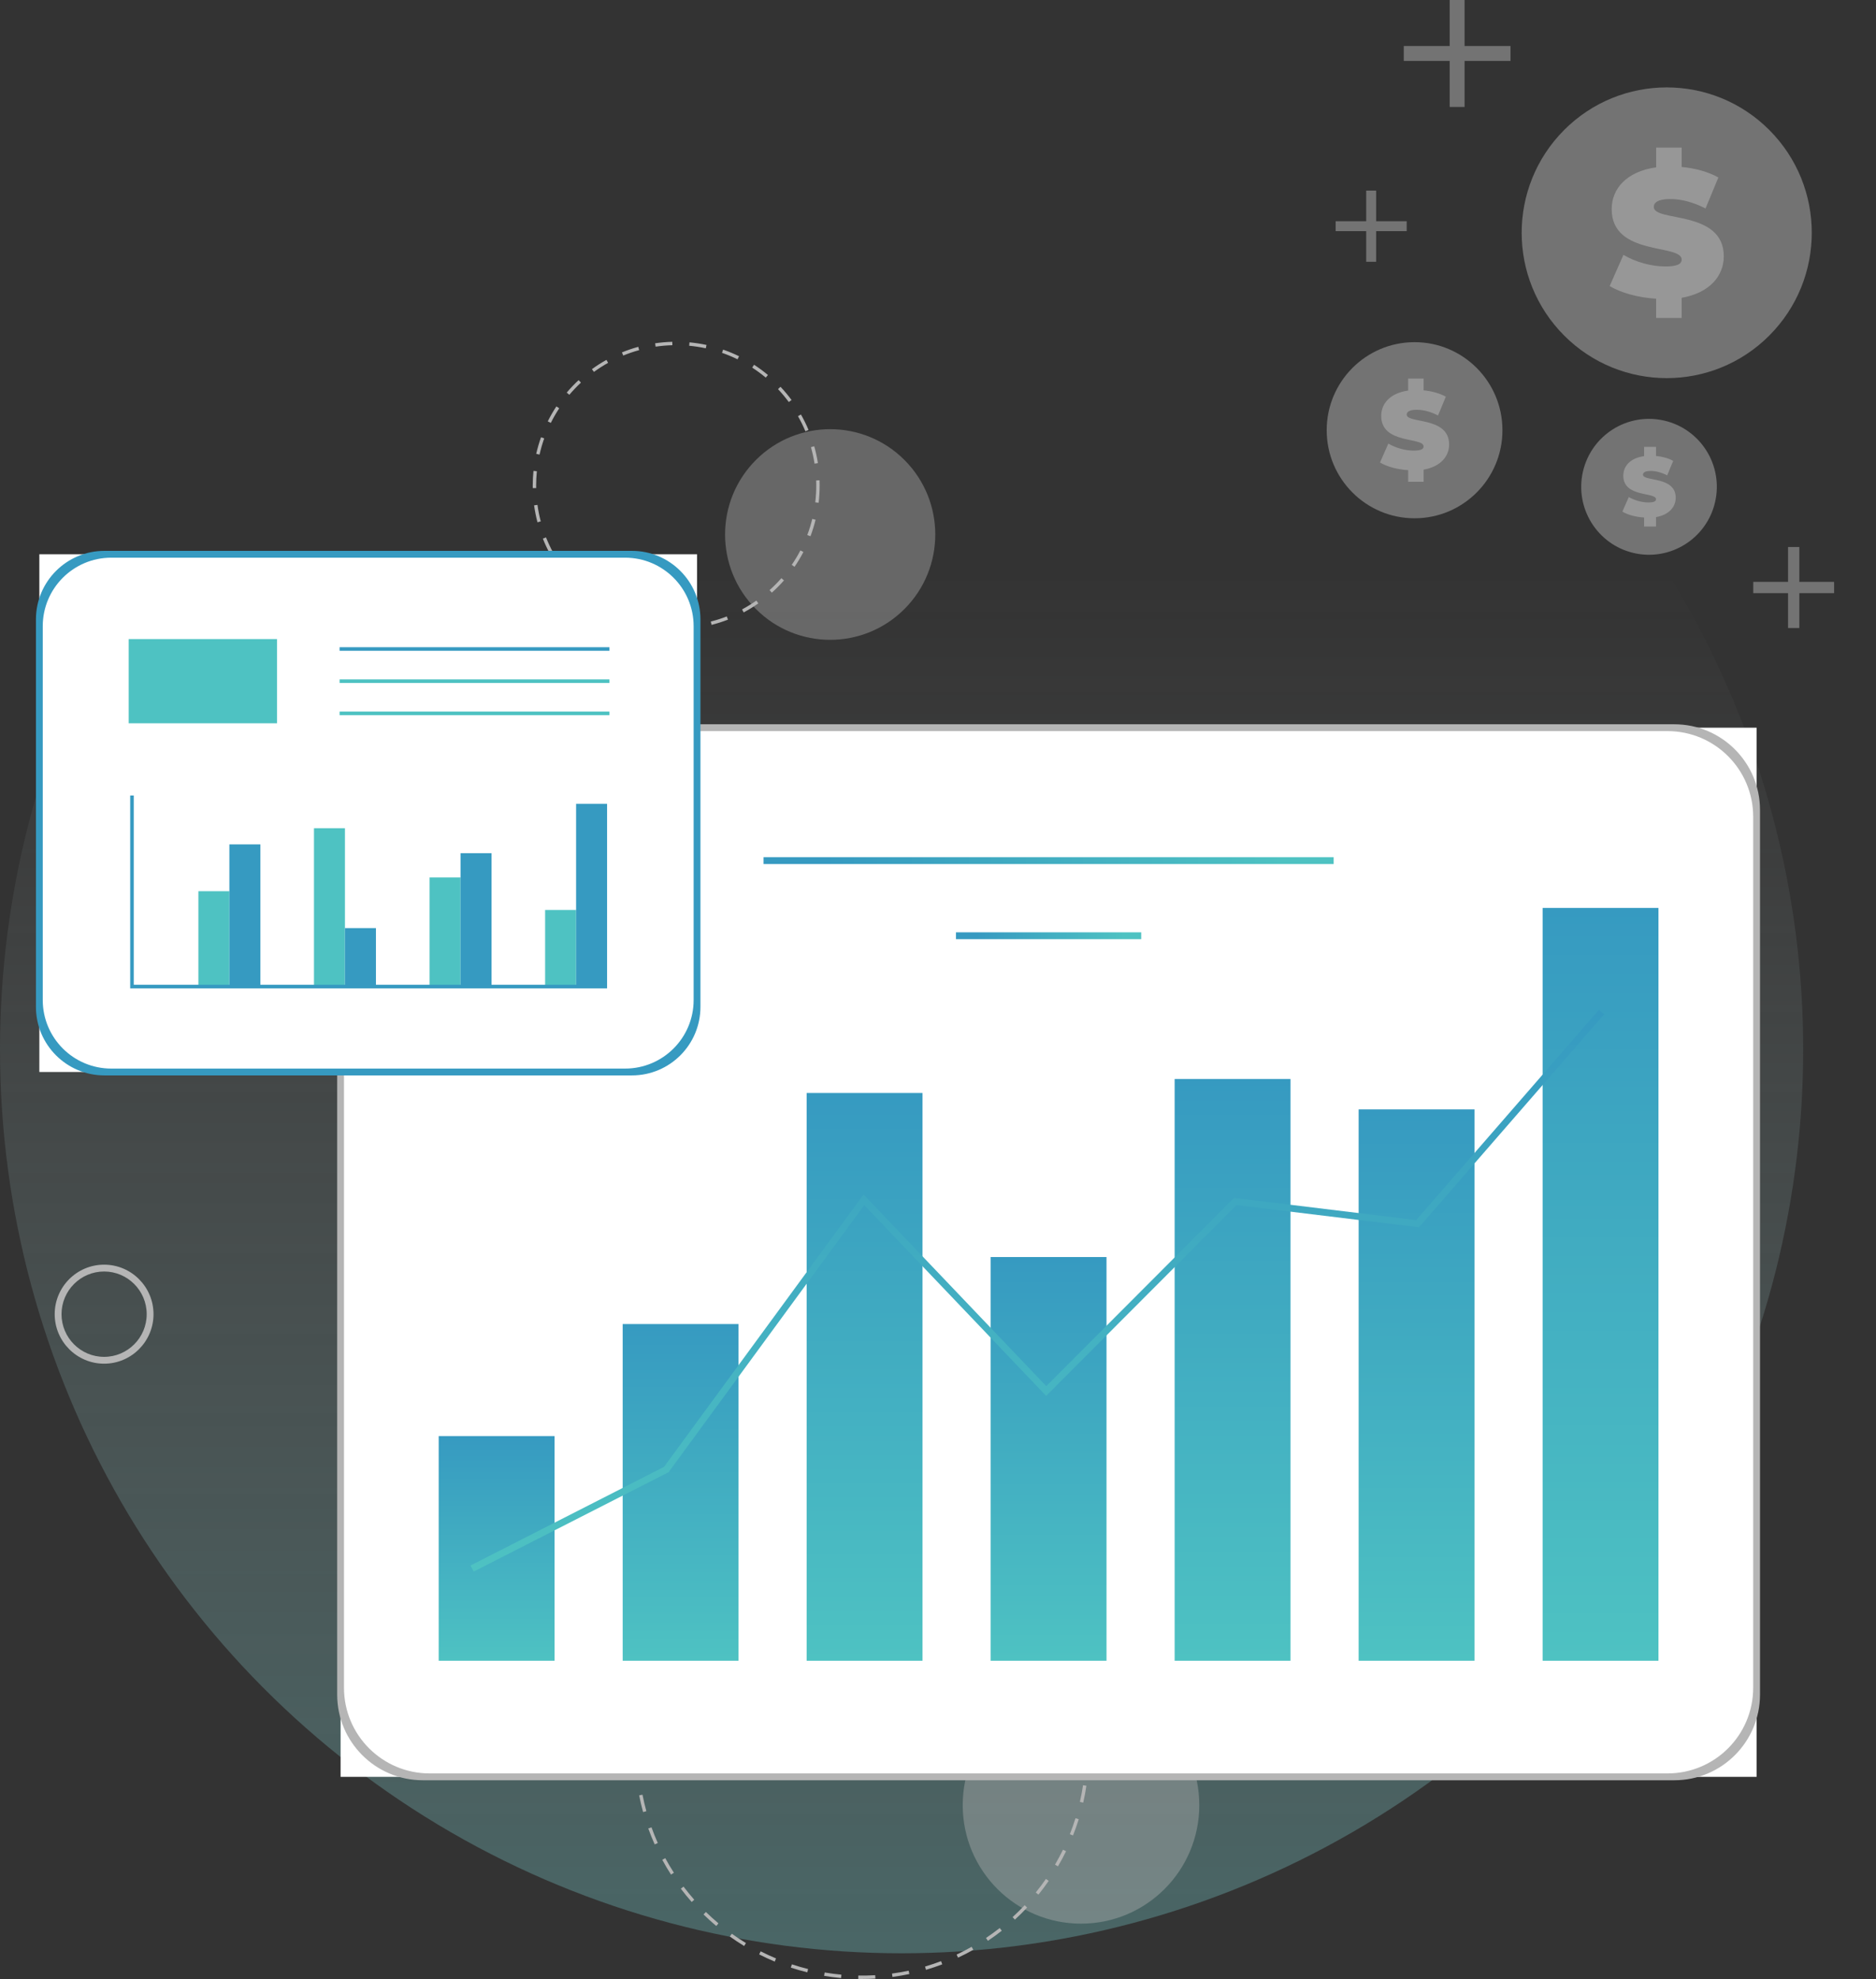 <svg width="438" height="462" viewBox="0 0 438 462" fill="none" xmlns="http://www.w3.org/2000/svg">
<rect x="0" y="0" width="438" height="462" fill="#333333" stroke="none"/>
<ellipse cx="210.5" cy="245" rx="210.5" ry="211" fill="url(#paint0_linear_601_104)" fill-opacity="0.4"/>
<g opacity="0.49">
<path d="M413.086 78.336C426.311 65.083 426.311 43.597 413.086 30.345C399.86 17.092 378.418 17.092 365.192 30.345C351.967 43.597 351.967 65.083 365.192 78.336C378.418 91.588 399.86 91.588 413.086 78.336Z" fill="#B5B5B5"/>
<path d="M392.625 69.527V74.222H386.669V69.735C382.446 69.479 378.355 68.342 375.821 66.773L379.028 59.499C381.817 61.148 385.53 62.206 388.78 62.206C391.609 62.206 392.625 61.615 392.625 60.597C392.625 56.873 376.287 59.879 376.287 48.837C376.287 44.055 379.749 40.035 386.673 39.065V34.454H392.629V38.977C395.752 39.273 398.791 40.079 401.198 41.432L398.202 48.665C395.286 47.184 392.545 46.466 389.967 46.466C387.051 46.466 386.123 47.312 386.123 48.33C386.123 51.883 402.461 48.921 402.461 59.835C402.461 64.406 399.166 68.382 392.625 69.527Z" fill="white"/>
<path d="M330.267 120.995C341.598 120.995 350.783 111.791 350.783 100.437C350.783 89.082 341.598 79.878 330.267 79.878C318.936 79.878 309.75 89.082 309.75 100.437C309.75 111.791 318.936 120.995 330.267 120.995Z" fill="#B5B5B5"/>
<path d="M332.378 109.638V112.48H328.773V109.762C326.215 109.606 323.733 108.915 322.199 107.965L324.144 103.558C325.833 104.556 328.083 105.199 330.051 105.199C331.765 105.199 332.378 104.84 332.378 104.225C332.378 101.969 322.478 103.79 322.478 97.099C322.478 94.201 324.574 91.766 328.769 91.179V88.385H332.374V91.127C334.266 91.307 336.107 91.794 337.565 92.616L335.748 96.999C333.983 96.101 332.322 95.666 330.761 95.666C328.996 95.666 328.434 96.181 328.434 96.796C328.434 98.948 338.334 97.155 338.334 103.766C338.334 106.536 336.342 108.947 332.378 109.638Z" fill="white"/>
<path d="M400.427 117.231C402.402 108.697 397.099 100.174 388.582 98.195C380.064 96.216 371.559 101.53 369.584 110.064C367.609 118.599 372.912 127.122 381.429 129.101C389.946 131.08 398.452 125.766 400.427 117.231Z" fill="#B5B5B5"/>
<path d="M386.641 120.719V122.915H383.856V120.819C381.885 120.699 379.968 120.169 378.785 119.434L380.283 116.033C381.586 116.803 383.323 117.298 384.841 117.298C386.163 117.298 386.637 117.023 386.637 116.548C386.637 114.807 379 116.213 379 111.051C379 108.816 380.618 106.935 383.856 106.484V104.329H386.641V106.444C388.099 106.584 389.521 106.959 390.649 107.594L389.247 110.975C387.884 110.285 386.601 109.945 385.398 109.945C384.036 109.945 383.602 110.34 383.602 110.815C383.602 112.476 391.238 111.091 391.238 116.193C391.238 118.328 389.701 120.188 386.641 120.719Z" fill="white"/>
<path d="M321.291 44.49H318.977V61.116H321.291V44.49Z" fill="#B5B5B5"/>
<path d="M328.43 51.643H311.838V53.963H328.43V51.643Z" fill="#B5B5B5"/>
<path d="M341.943 0H338.465V24.973H341.943V0Z" fill="#B5B5B5"/>
<path d="M352.667 10.742H327.745V14.227H352.667V10.742Z" fill="#B5B5B5"/>
<path d="M420.097 127.701H417.464V146.611H420.097V127.701Z" fill="#B5B5B5"/>
<path d="M428.216 135.837H409.345V138.475H428.216V135.837Z" fill="#B5B5B5"/>
</g>
<path opacity="0.4" d="M211.177 142.168C220.76 132.565 220.76 116.996 211.177 107.394C201.594 97.791 186.057 97.791 176.474 107.394C166.89 116.996 166.89 132.565 176.474 142.168C186.057 151.771 201.594 151.771 211.177 142.168Z" fill="#B5B5B5"/>
<path opacity="0.4" d="M252.388 449.084C267.64 449.084 280.004 436.694 280.004 421.411C280.004 406.128 267.64 393.738 252.388 393.738C237.135 393.738 224.771 406.128 224.771 421.411C224.771 436.694 237.135 449.084 252.388 449.084Z" fill="#B5B5B5"/>
<path d="M201.247 462C200.957 462 200.668 461.997 200.378 461.994L200.391 461.197C201.702 461.219 203.032 461.19 204.336 461.114L204.384 461.911C203.344 461.968 202.29 462 201.247 462ZM196.378 461.78C195.051 461.659 193.715 461.487 192.407 461.267L192.538 460.482C193.826 460.699 195.144 460.868 196.448 460.989L196.378 461.78ZM208.368 461.525L208.263 460.734C209.561 460.559 210.869 460.332 212.151 460.061L212.317 460.843C211.015 461.117 209.688 461.346 208.368 461.525ZM188.484 460.45C187.192 460.132 185.897 459.755 184.634 459.341L184.882 458.582C186.123 458.993 187.399 459.36 188.672 459.676L188.484 460.45ZM216.199 459.857L215.976 459.092C217.233 458.722 218.493 458.298 219.715 457.836L219.995 458.582C218.751 459.054 217.475 459.481 216.199 459.857ZM180.879 457.938C179.651 457.425 178.426 456.857 177.239 456.254L177.598 455.543C178.766 456.14 179.972 456.698 181.184 457.201L180.879 457.938ZM223.683 457.02L223.346 456.299C224.532 455.744 225.71 455.135 226.852 454.491L227.243 455.186C226.082 455.84 224.886 456.459 223.683 457.02ZM173.739 454.297C172.603 453.605 171.479 452.859 170.397 452.081L170.862 451.433C171.928 452.199 173.035 452.932 174.155 453.614L173.739 454.297ZM230.651 453.085L230.209 452.422C231.3 451.692 232.373 450.911 233.404 450.104L233.894 450.732C232.85 451.551 231.759 452.342 230.651 453.085ZM167.228 449.622C166.207 448.768 165.208 447.859 164.256 446.931L164.813 446.361C165.752 447.276 166.735 448.169 167.741 449.013L167.228 449.622ZM236.952 448.14L236.417 447.55C237.384 446.667 238.329 445.733 239.23 444.779L239.809 445.324C238.896 446.297 237.935 447.244 236.952 448.14ZM161.494 444.023C160.613 443.026 159.76 441.98 158.958 440.918L159.591 440.436C160.381 441.482 161.221 442.512 162.089 443.497L161.494 444.023ZM242.447 442.305L241.83 441.804C242.657 440.781 243.452 439.716 244.197 438.641L244.849 439.094C244.095 440.185 243.287 441.265 242.447 442.305ZM156.664 437.627C155.942 436.505 155.254 435.344 154.624 434.174L155.324 433.795C155.948 434.946 156.623 436.091 157.335 437.194L156.664 437.627ZM247.007 435.705L246.319 435.303C246.981 434.168 247.611 432.998 248.184 431.818L248.9 432.169C248.318 433.364 247.678 434.554 247.007 435.705ZM152.852 430.581C152.308 429.366 151.805 428.113 151.357 426.863L152.104 426.592C152.547 427.826 153.043 429.057 153.578 430.256L152.852 430.581ZM250.523 428.492L249.785 428.199C250.268 426.978 250.711 425.725 251.102 424.469L251.862 424.705C251.461 425.98 251.013 427.252 250.523 428.492ZM150.144 423.037C149.791 421.752 149.482 420.438 149.228 419.131L150.007 418.978C150.259 420.266 150.561 421.561 150.911 422.827L150.144 423.037ZM252.903 420.831L252.127 420.652C252.419 419.373 252.667 418.066 252.862 416.768L253.648 416.886C253.453 418.206 253.202 419.533 252.903 420.831ZM148.607 415.165C148.451 413.841 148.346 412.496 148.289 411.166L149.085 411.131C149.139 412.445 149.244 413.768 149.396 415.072L148.607 415.165ZM254.099 412.898L253.307 412.837C253.402 411.533 253.453 410.203 253.453 408.887H254.249C254.249 410.226 254.198 411.574 254.099 412.898ZM253.45 408.357C253.437 407.044 253.374 405.714 253.266 404.407L254.058 404.34C254.169 405.666 254.233 407.012 254.246 408.348L253.45 408.357ZM149.066 407.178L148.27 407.152C148.311 405.816 148.407 404.47 148.547 403.15L149.339 403.237C149.199 404.534 149.107 405.861 149.066 407.178ZM252.782 400.485C252.572 399.187 252.311 397.883 252.006 396.608L252.779 396.423C253.091 397.717 253.355 399.041 253.568 400.357L252.782 400.485ZM149.909 399.321L149.126 399.178C149.368 397.864 149.664 396.547 150.004 395.262L150.774 395.466C150.437 396.732 150.147 398.03 149.909 399.321ZM250.936 392.804C250.536 391.557 250.081 390.307 249.584 389.093L250.319 388.79C250.822 390.024 251.286 391.293 251.694 392.558L250.936 392.804ZM151.926 391.685L151.175 391.423C151.614 390.164 152.104 388.904 152.636 387.683L153.364 388.002C152.843 389.204 152.359 390.444 151.926 391.685ZM247.955 385.493C247.369 384.323 246.73 383.156 246.058 382.03L246.739 381.619C247.424 382.763 248.073 383.946 248.668 385.136L247.955 385.493ZM155.079 384.437L154.376 384.064C155 382.885 155.674 381.718 156.384 380.589L157.055 381.013C156.359 382.123 155.694 383.274 155.079 384.437ZM243.901 378.72C243.144 377.649 242.339 376.591 241.505 375.583L242.119 375.076C242.966 376.103 243.783 377.174 244.553 378.264L243.901 378.72ZM159.289 377.751L158.65 377.276C159.442 376.205 160.285 375.153 161.157 374.145L161.758 374.668C160.902 375.656 160.072 376.696 159.289 377.751ZM238.88 372.63C237.97 371.683 237.015 370.762 236.038 369.885L236.57 369.292C237.559 370.182 238.53 371.119 239.453 372.079L238.88 372.63ZM164.454 371.776L163.894 371.212C164.839 370.271 165.828 369.356 166.84 368.492L167.356 369.098C166.36 369.949 165.383 370.848 164.454 371.776ZM233 367.363C231.959 366.566 230.877 365.794 229.78 365.074L230.215 364.407C231.329 365.138 232.43 365.919 233.483 366.732L233 367.363ZM170.448 366.642L169.977 365.998C171.05 365.211 172.167 364.455 173.296 363.754L173.716 364.43C172.603 365.125 171.505 365.868 170.448 366.642ZM226.397 363.036C225.248 362.402 224.061 361.806 222.868 361.26L223.199 360.533C224.408 361.085 225.614 361.694 226.782 362.338L226.397 363.036ZM177.14 362.472L176.771 361.764C177.951 361.149 179.167 360.568 180.389 360.046L180.701 360.779C179.501 361.295 178.305 361.866 177.14 362.472ZM219.215 359.759C217.984 359.306 216.724 358.898 215.464 358.541L215.68 357.772C216.959 358.136 218.242 358.55 219.492 359.009L219.215 359.759ZM184.382 359.363L184.125 358.608C185.381 358.177 186.673 357.791 187.962 357.457L188.159 358.228C186.893 358.56 185.62 358.942 184.382 359.363ZM211.63 357.61C210.35 357.351 209.039 357.138 207.735 356.975L207.833 356.184C209.157 356.35 210.487 356.567 211.785 356.828L211.63 357.61ZM192.016 357.39L191.876 356.605C193.18 356.372 194.514 356.184 195.841 356.05L195.92 356.844C194.615 356.978 193.301 357.16 192.016 357.39ZM203.805 356.637C202.494 356.573 201.164 356.561 199.859 356.592L199.837 355.795C201.164 355.76 202.513 355.776 203.843 355.84L203.805 356.637Z" fill="#B5B5B5"/>
<path d="M158.176 146.906L158.169 146.109C159.48 146.096 160.798 146.007 162.086 145.841L162.188 146.632C160.868 146.801 159.518 146.893 158.176 146.906ZM154.16 146.705C152.83 146.558 151.497 146.329 150.195 146.023L150.377 145.248C151.646 145.544 152.948 145.771 154.246 145.914L154.16 146.705ZM166.14 145.879L165.943 145.108C167.209 144.786 168.466 144.384 169.682 143.912L169.968 144.655C168.724 145.136 167.435 145.548 166.14 145.879ZM146.342 144.865C145.088 144.403 143.847 143.861 142.654 143.252L143.017 142.541C144.181 143.137 145.39 143.666 146.616 144.116L146.342 144.865ZM173.627 142.971L173.252 142.267C174.401 141.651 175.527 140.959 176.596 140.21L177.051 140.864C175.957 141.632 174.805 142.343 173.627 142.971ZM139.189 141.205C138.081 140.459 137.006 139.633 135.994 138.756L136.513 138.154C137.502 139.008 138.552 139.815 139.634 140.542L139.189 141.205ZM180.204 138.361L179.673 137.768C180.647 136.897 181.576 135.957 182.438 134.975L183.036 135.501C182.152 136.505 181.2 137.468 180.204 138.361ZM133.111 135.944C132.211 134.955 131.361 133.9 130.585 132.81L131.234 132.347C131.991 133.412 132.822 134.442 133.7 135.408L133.111 135.944ZM185.506 132.319L184.85 131.869C185.588 130.788 186.272 129.656 186.874 128.496L187.58 128.865C186.96 130.052 186.263 131.212 185.506 132.319ZM128.453 129.395C127.813 128.218 127.237 126.991 126.744 125.75L127.482 125.457C127.963 126.669 128.526 127.867 129.15 129.015L128.453 129.395ZM189.225 125.186L188.481 124.905C188.942 123.681 189.334 122.415 189.642 121.146L190.415 121.334C190.097 122.635 189.696 123.93 189.225 125.186ZM125.484 121.924C125.144 120.63 124.879 119.3 124.695 117.974L125.484 117.865C125.662 119.163 125.92 120.461 126.254 121.723L125.484 121.924ZM191.131 117.368L190.342 117.272C190.495 115.978 190.575 114.658 190.575 113.344C190.575 112.949 190.568 112.55 190.552 112.155L191.348 112.126C191.364 112.531 191.37 112.939 191.37 113.344C191.367 114.69 191.287 116.041 191.131 117.368ZM124.386 113.956C124.383 113.752 124.38 113.551 124.38 113.347C124.38 112.209 124.437 111.058 124.552 109.932L125.344 110.012C125.233 111.112 125.175 112.234 125.175 113.347C125.175 113.545 125.179 113.746 125.182 113.943L124.386 113.956ZM190.177 108.239C189.976 106.945 189.693 105.653 189.337 104.397L190.104 104.18C190.466 105.468 190.756 106.792 190.963 108.118L190.177 108.239ZM125.971 106.125L125.194 105.95C125.487 104.643 125.866 103.339 126.315 102.076L127.062 102.344C126.626 103.578 126.257 104.85 125.971 106.125ZM188.042 100.683C187.539 99.477 186.953 98.291 186.307 97.156L186.998 96.761C187.66 97.925 188.258 99.139 188.774 100.373L188.042 100.683ZM128.602 98.725L127.89 98.368C128.488 97.172 129.162 95.996 129.901 94.876L130.566 95.316C129.847 96.41 129.185 97.555 128.602 98.725ZM184.166 93.859C183.39 92.81 182.54 91.796 181.646 90.843L182.225 90.295C183.145 91.267 184.013 92.306 184.809 93.384L184.166 93.859ZM132.923 92.166L132.316 91.65C133.181 90.629 134.114 89.647 135.094 88.739L135.635 89.322C134.68 90.215 133.767 91.171 132.923 92.166ZM178.782 88.152C177.78 87.313 176.714 86.529 175.619 85.821L176.052 85.152C177.172 85.879 178.263 86.682 179.291 87.54L178.782 88.152ZM138.667 86.826L138.199 86.181C139.281 85.394 140.42 84.664 141.588 84.013L141.976 84.708C140.837 85.343 139.723 86.054 138.667 86.826ZM172.199 83.882C171.024 83.309 169.806 82.802 168.571 82.371L168.832 81.619C170.095 82.055 171.346 82.579 172.549 83.165L172.199 83.882ZM145.511 83.002L145.209 82.266C146.447 81.759 147.729 81.322 149.018 80.972L149.228 81.74C147.971 82.081 146.721 82.508 145.511 83.002ZM164.788 81.313C163.515 81.038 162.207 80.838 160.906 80.716L160.979 79.922C162.312 80.047 163.649 80.251 164.953 80.531L164.788 81.313ZM153.072 80.93L152.957 80.142C154.275 79.948 155.624 79.83 156.963 79.795L156.986 80.592C155.675 80.627 154.357 80.742 153.072 80.93Z" fill="#B5B5B5"/>
<path d="M24.307 318.356C17.946 318.356 12.772 313.172 12.772 306.798C12.772 300.424 17.946 295.24 24.307 295.24C30.667 295.24 35.841 300.424 35.841 306.798C35.841 313.172 30.667 318.356 24.307 318.356ZM24.307 296.834C18.824 296.834 14.363 301.304 14.363 306.798C14.363 312.292 18.824 316.762 24.307 316.762C29.789 316.762 34.25 312.292 34.25 306.798C34.25 301.304 29.789 296.834 24.307 296.834Z" fill="#B5B5B5"/>
<path d="M410.121 169.882H79.517V414.808H410.121V169.882Z" fill="white"/>
<path d="M410.917 395.605C410.917 406.65 401.962 415.605 390.917 415.605H98.722C87.676 415.605 78.722 406.65 78.722 395.605V189.085C78.722 178.039 87.676 169.085 98.722 169.085H390.917C401.962 169.085 410.917 178.039 410.917 189.085V395.605ZM80.313 394.01C80.313 405.056 89.267 414.01 100.313 414.01H389.326C400.371 414.01 409.326 405.056 409.326 394.01V190.679C409.326 179.633 400.371 170.679 389.326 170.679H100.313C89.267 170.679 80.313 179.633 80.313 190.679V394.01Z" fill="#B5B5B5"/>
<path d="M129.471 335.258H102.424V387.705H129.471V335.258Z" fill="url(#paint1_linear_601_104)"/>
<path d="M172.428 309.103H145.381V387.705H172.428V309.103Z" fill="url(#paint2_linear_601_104)"/>
<path d="M215.384 255.161H188.338V387.706H215.384V255.161Z" fill="url(#paint3_linear_601_104)"/>
<path d="M258.341 293.457H231.294V387.705H258.341V293.457Z" fill="url(#paint4_linear_601_104)"/>
<path d="M301.298 251.893H274.251V387.705H301.298V251.893Z" fill="url(#paint5_linear_601_104)"/>
<path d="M344.255 258.987H317.208V387.705H344.255V258.987Z" fill="url(#paint6_linear_601_104)"/>
<path d="M387.211 211.957H360.164V387.706H387.211V211.957Z" fill="url(#paint7_linear_601_104)"/>
<path d="M110.583 366.894L109.861 365.472L155.035 342.442L201.622 278.857L244.274 323.595L288.121 279.654L330.648 284.833L373.328 235.73L374.528 236.779L331.294 286.516L288.7 281.332L244.248 325.875L201.782 281.335L156.095 343.692L110.583 366.894Z" fill="url(#paint8_linear_601_104)"/>
<path d="M311.375 200.118H178.263V201.712H311.375V200.118Z" fill="url(#paint9_linear_601_104)"/>
<path d="M266.442 217.655H223.193V219.249H266.442V217.655Z" fill="url(#paint10_linear_601_104)"/>
<path d="M162.742 129.395H9.186V250.26H162.742V129.395Z" fill="white"/>
<path d="M163.537 235.057C163.537 243.894 156.374 251.057 147.537 251.057H24.391C15.554 251.057 8.391 243.894 8.391 235.057V144.598C8.391 135.761 15.554 128.598 24.391 128.598H147.537C156.374 128.598 163.537 135.761 163.537 144.598V235.057ZM9.982 233.463C9.982 242.3 17.145 249.463 25.982 249.463H145.946C154.783 249.463 161.946 242.3 161.946 233.463V146.192C161.946 137.355 154.783 130.192 145.946 130.192H25.982C17.145 130.192 9.982 137.355 9.982 146.192V233.463Z" fill="#369AC1"/>
<path d="M64.68 149.195H30.047V168.846H64.68V149.195Z" fill="#4EC2C2"/>
<path d="M142.291 151.092H79.285V151.928H142.291V151.092Z" fill="#369AC1"/>
<path d="M142.291 158.604H79.285V159.44H142.291V158.604Z" fill="#4EC2C2"/>
<path d="M142.291 166.116H79.285V166.952H142.291V166.116Z" fill="#4EC2C2"/>
<path d="M53.555 208.054H46.323V230.508H53.555V208.054Z" fill="#4EC2C2"/>
<path d="M60.788 197.127H53.555V230.504H60.788V197.127Z" fill="#369AC1"/>
<path d="M80.538 193.352H73.306V230.367H80.538V193.352Z" fill="#4EC2C2"/>
<path d="M87.771 216.666H80.539V230.364H87.771V216.666Z" fill="#369AC1"/>
<path d="M107.522 204.844H100.289V230.476H107.522V204.844Z" fill="#4EC2C2"/>
<path d="M114.754 199.178H107.522V230.476H114.754V199.178Z" fill="#369AC1"/>
<path d="M134.505 212.435H127.272V230.31H134.505V212.435Z" fill="#4EC2C2"/>
<path d="M141.738 187.664H134.505V230.313H141.738V187.664Z" fill="#369AC1"/>
<path d="M141.738 230.731H30.397V185.713H31.234V229.892H141.738V230.731Z" fill="#369AC1"/>
<defs>
<linearGradient id="paint0_linear_601_104" x1="210.5" y1="515.281" x2="210.5" y2="133.471" gradientUnits="userSpaceOnUse">
<stop stop-color="#63C8C8"/>
<stop offset="1" stop-color="#D9D9D9" stop-opacity="0"/>
</linearGradient>
<linearGradient id="paint1_linear_601_104" x1="115.948" y1="335.258" x2="115.948" y2="387.705" gradientUnits="userSpaceOnUse">
<stop stop-color="#369AC1"/>
<stop offset="1" stop-color="#4EC2C2"/>
</linearGradient>
<linearGradient id="paint2_linear_601_104" x1="158.905" y1="309.103" x2="158.905" y2="387.705" gradientUnits="userSpaceOnUse">
<stop stop-color="#369AC1"/>
<stop offset="1" stop-color="#4EC2C2"/>
</linearGradient>
<linearGradient id="paint3_linear_601_104" x1="201.861" y1="255.161" x2="201.861" y2="387.706" gradientUnits="userSpaceOnUse">
<stop stop-color="#369AC1"/>
<stop offset="1" stop-color="#4EC2C2"/>
</linearGradient>
<linearGradient id="paint4_linear_601_104" x1="244.818" y1="293.457" x2="244.818" y2="387.705" gradientUnits="userSpaceOnUse">
<stop stop-color="#369AC1"/>
<stop offset="1" stop-color="#4EC2C2"/>
</linearGradient>
<linearGradient id="paint5_linear_601_104" x1="287.774" y1="251.893" x2="287.774" y2="387.705" gradientUnits="userSpaceOnUse">
<stop stop-color="#369AC1"/>
<stop offset="1" stop-color="#4EC2C2"/>
</linearGradient>
<linearGradient id="paint6_linear_601_104" x1="330.731" y1="258.987" x2="330.731" y2="387.705" gradientUnits="userSpaceOnUse">
<stop stop-color="#369AC1"/>
<stop offset="1" stop-color="#4EC2C2"/>
</linearGradient>
<linearGradient id="paint7_linear_601_104" x1="373.688" y1="211.957" x2="373.688" y2="387.706" gradientUnits="userSpaceOnUse">
<stop stop-color="#369AC1"/>
<stop offset="1" stop-color="#4EC2C2"/>
</linearGradient>
<linearGradient id="paint8_linear_601_104" x1="242.194" y1="235.73" x2="242.194" y2="366.894" gradientUnits="userSpaceOnUse">
<stop stop-color="#369AC1"/>
<stop offset="1" stop-color="#4EC2C2"/>
</linearGradient>
<linearGradient id="paint9_linear_601_104" x1="192.752" y1="201.712" x2="299.603" y2="201.712" gradientUnits="userSpaceOnUse">
<stop stop-color="#369AC1"/>
<stop offset="1" stop-color="#4EC2C2"/>
</linearGradient>
<linearGradient id="paint10_linear_601_104" x1="227.9" y1="219.249" x2="262.617" y2="219.249" gradientUnits="userSpaceOnUse">
<stop stop-color="#369AC1"/>
<stop offset="1" stop-color="#4EC2C2"/>
</linearGradient>
</defs>
</svg>
